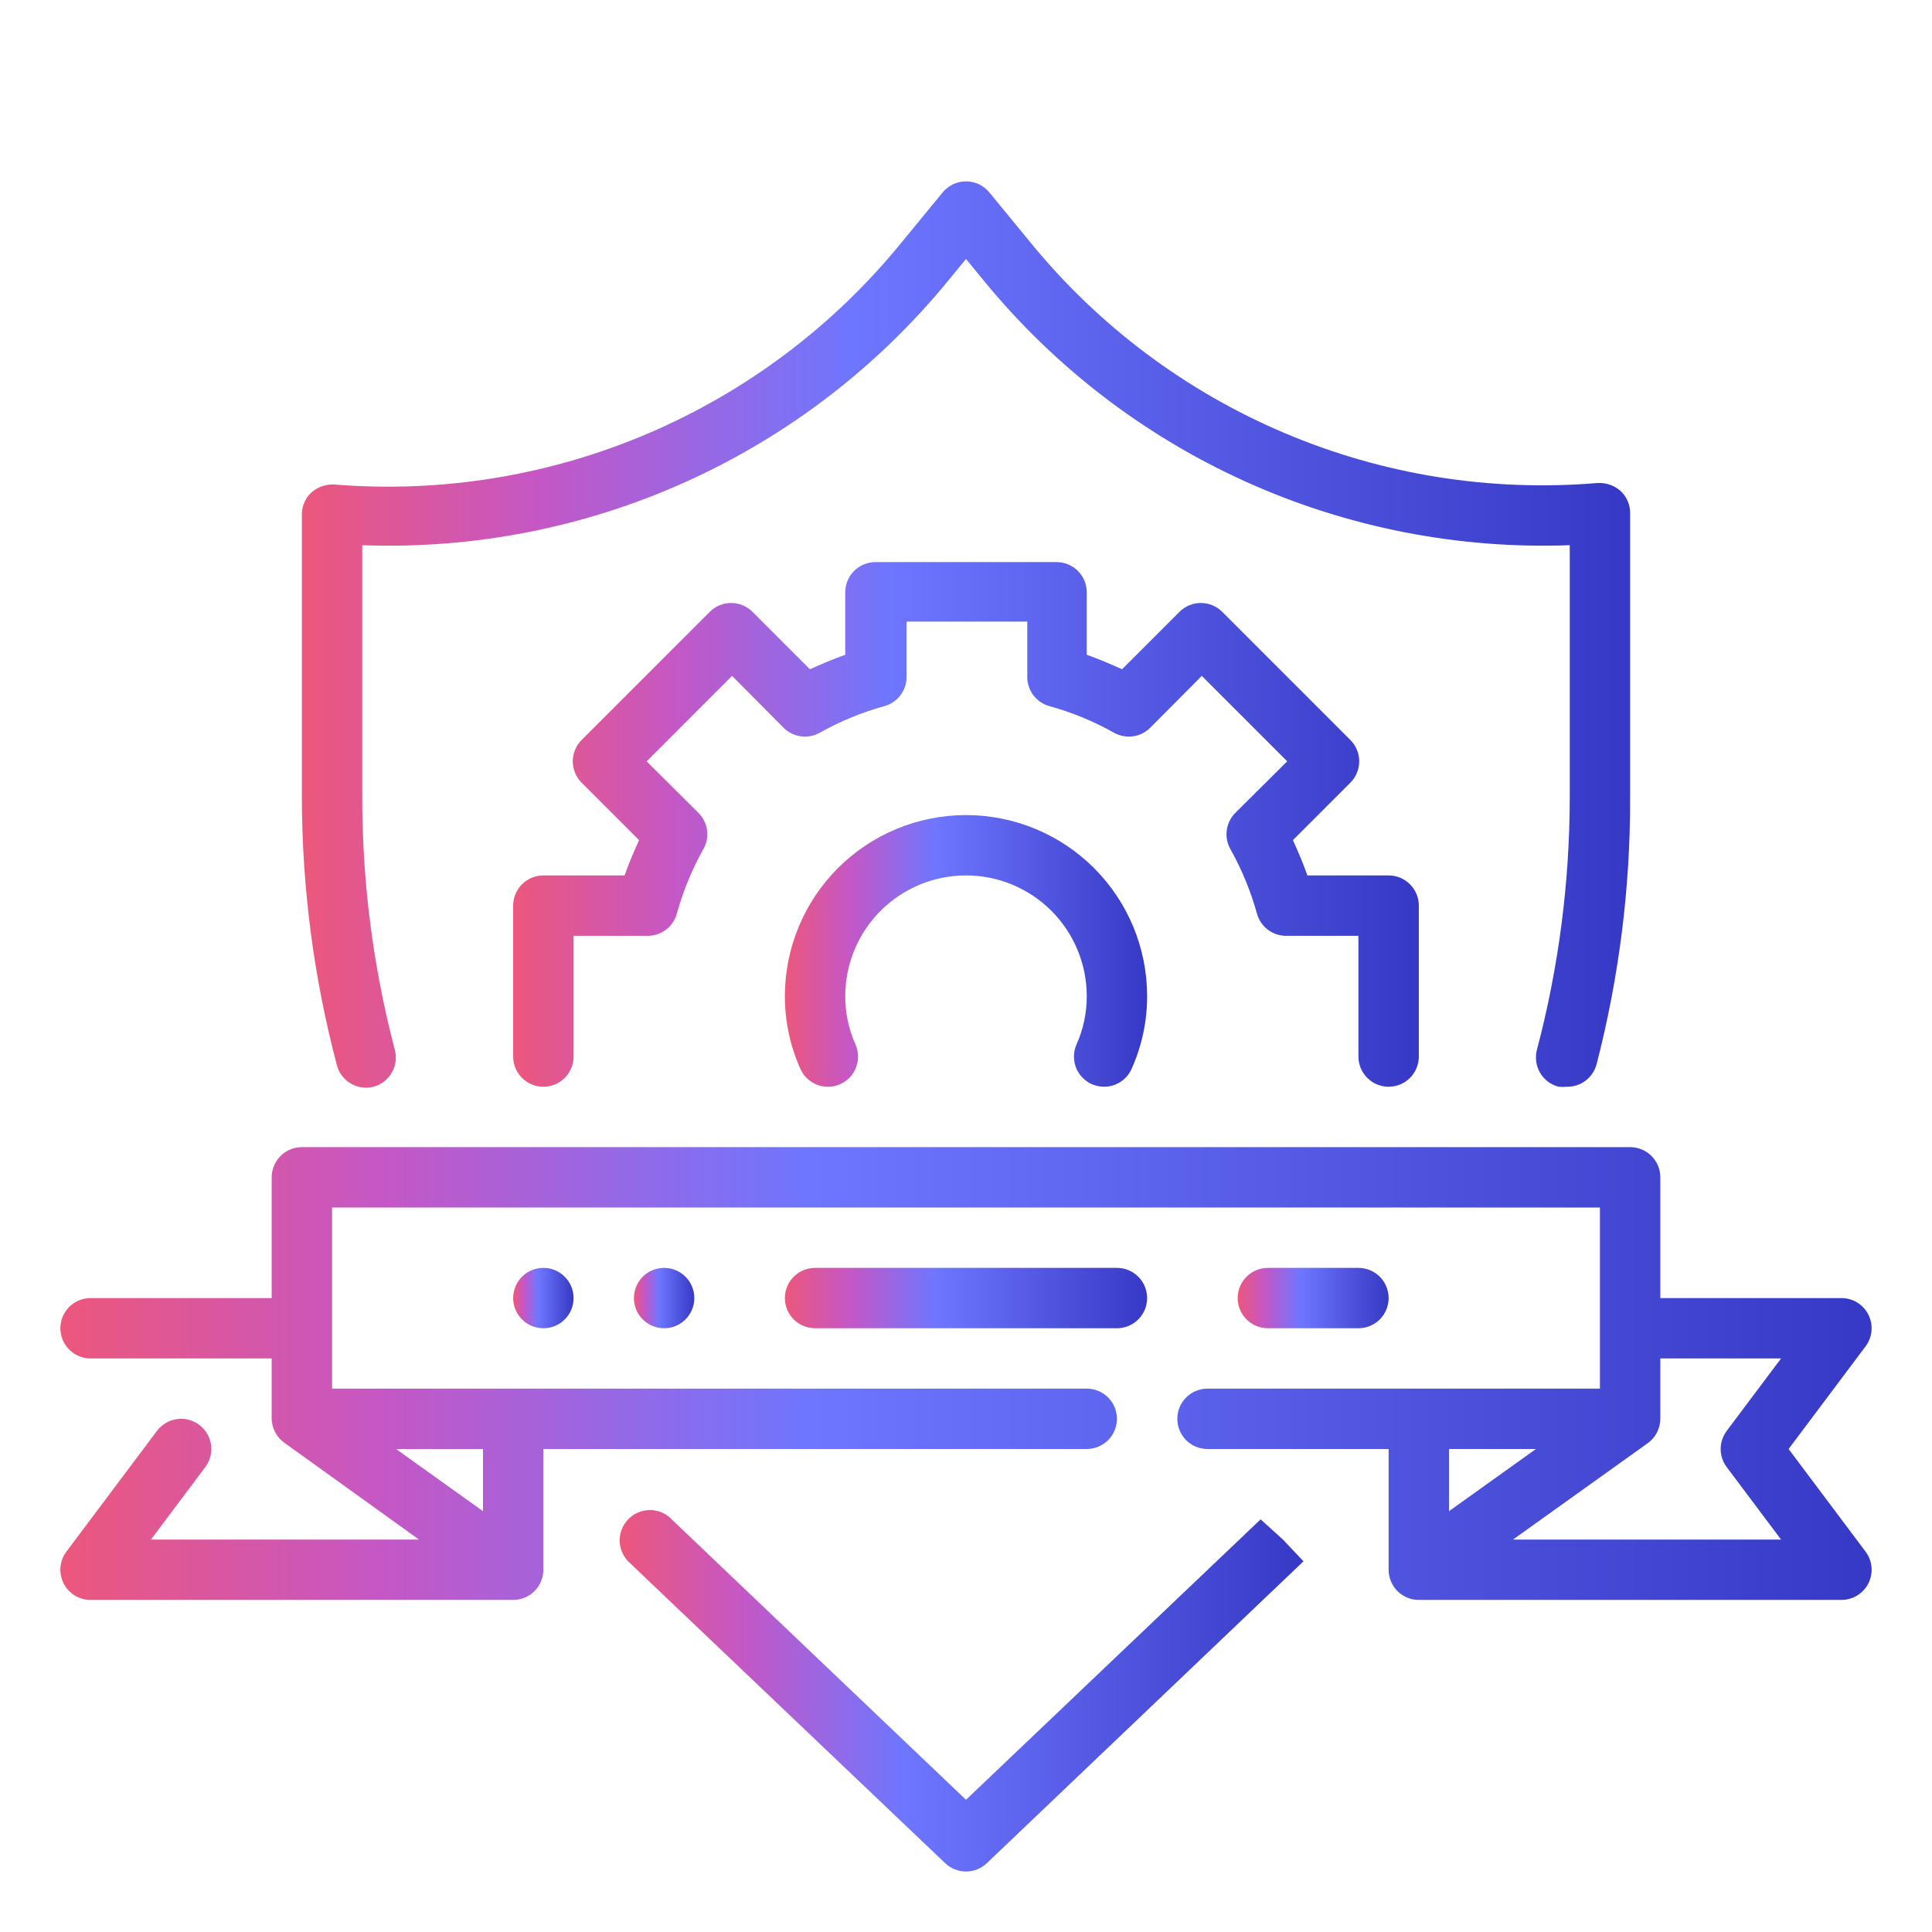 <svg width="68" height="68" viewBox="0 0 68 68" fill="none" xmlns="http://www.w3.org/2000/svg">
<path d="M39.312 44.625H28.688C28.406 44.625 28.136 44.737 27.936 44.936C27.737 45.136 27.625 45.406 27.625 45.688C27.625 45.969 27.737 46.239 27.936 46.439C28.136 46.638 28.406 46.75 28.688 46.75H39.312C39.594 46.75 39.864 46.638 40.064 46.439C40.263 46.239 40.375 45.969 40.375 45.688C40.375 45.406 40.263 45.136 40.064 44.936C39.864 44.737 39.594 44.625 39.312 44.625Z" fill="url(#paint0_linear)"/>
<path d="M47.812 46.75C48.094 46.75 48.364 46.638 48.564 46.439C48.763 46.239 48.875 45.969 48.875 45.688C48.875 45.406 48.763 45.136 48.564 44.936C48.364 44.737 48.094 44.625 47.812 44.625H44.625C44.343 44.625 44.073 44.737 43.874 44.936C43.674 45.136 43.562 45.406 43.562 45.688C43.562 45.969 43.674 46.239 43.874 46.439C44.073 46.638 44.343 46.75 44.625 46.75H47.812Z" fill="url(#paint1_linear)"/>
<path d="M23.375 46.75C23.962 46.75 24.438 46.274 24.438 45.688C24.438 45.101 23.962 44.625 23.375 44.625C22.788 44.625 22.312 45.101 22.312 45.688C22.312 46.274 22.788 46.75 23.375 46.75Z" fill="url(#paint2_linear)"/>
<path d="M19.125 46.75C19.712 46.75 20.188 46.274 20.188 45.688C20.188 45.101 19.712 44.625 19.125 44.625C18.538 44.625 18.062 45.101 18.062 45.688C18.062 46.274 18.538 46.75 19.125 46.75Z" fill="url(#paint3_linear)"/>
<path d="M62.953 51L65.662 47.388C65.781 47.23 65.853 47.042 65.871 46.845C65.888 46.649 65.851 46.451 65.763 46.275C65.675 46.098 65.539 45.95 65.371 45.846C65.203 45.742 65.01 45.688 64.812 45.688H58.438V41.438C58.438 41.156 58.326 40.886 58.126 40.686C57.927 40.487 57.657 40.375 57.375 40.375H10.625C10.343 40.375 10.073 40.487 9.874 40.686C9.674 40.886 9.562 41.156 9.562 41.438V45.688H3.188C2.906 45.688 2.635 45.799 2.436 45.999C2.237 46.198 2.125 46.468 2.125 46.75C2.125 47.032 2.237 47.302 2.436 47.501C2.635 47.701 2.906 47.812 3.188 47.812H9.562V49.938C9.566 50.105 9.609 50.27 9.689 50.417C9.768 50.565 9.882 50.692 10.019 50.788L14.748 54.188H5.312L7.225 51.638C7.309 51.526 7.37 51.399 7.404 51.264C7.439 51.129 7.447 50.988 7.427 50.85C7.407 50.712 7.36 50.579 7.289 50.459C7.218 50.339 7.124 50.234 7.013 50.15C6.901 50.066 6.774 50.005 6.639 49.971C6.504 49.936 6.363 49.928 6.225 49.948C6.087 49.968 5.954 50.015 5.834 50.086C5.714 50.157 5.609 50.251 5.525 50.362L2.337 54.612C2.219 54.77 2.147 54.958 2.129 55.155C2.112 55.351 2.149 55.549 2.237 55.725C2.325 55.902 2.461 56.05 2.629 56.154C2.797 56.258 2.99 56.312 3.188 56.312H18.062C18.344 56.312 18.614 56.201 18.814 56.001C19.013 55.802 19.125 55.532 19.125 55.25V51H38.25C38.532 51 38.802 50.888 39.001 50.689C39.201 50.489 39.312 50.219 39.312 49.938C39.312 49.656 39.201 49.386 39.001 49.186C38.802 48.987 38.532 48.875 38.25 48.875H11.688V42.5H56.312V48.875H42.5C42.218 48.875 41.948 48.987 41.749 49.186C41.549 49.386 41.438 49.656 41.438 49.938C41.438 50.219 41.549 50.489 41.749 50.689C41.948 50.888 42.218 51 42.5 51H48.875V55.25C48.875 55.532 48.987 55.802 49.186 56.001C49.386 56.201 49.656 56.312 49.938 56.312H64.812C65.01 56.312 65.203 56.258 65.371 56.154C65.539 56.05 65.675 55.902 65.763 55.725C65.851 55.549 65.888 55.351 65.871 55.155C65.853 54.958 65.781 54.77 65.662 54.612L62.953 51ZM17 53.189L13.94 51H17V53.189ZM54.06 51L51 53.189V51H54.06ZM60.775 51.638L62.688 54.188H53.252L57.991 50.798C58.129 50.7 58.241 50.571 58.318 50.422C58.396 50.272 58.437 50.106 58.438 49.938V47.812H62.688L60.775 50.362C60.637 50.546 60.562 50.77 60.562 51C60.562 51.23 60.637 51.454 60.775 51.638Z" fill="url(#paint4_linear)"/>
<path d="M38.441 38.165C38.576 38.22 38.721 38.248 38.866 38.25C39.072 38.249 39.273 38.188 39.444 38.075C39.616 37.961 39.751 37.801 39.833 37.612C40.191 36.81 40.376 35.941 40.375 35.062C40.375 33.372 39.703 31.75 38.508 30.555C37.312 29.359 35.691 28.688 34 28.688C32.309 28.688 30.688 29.359 29.492 30.555C28.297 31.75 27.625 33.372 27.625 35.062C27.624 35.941 27.809 36.81 28.167 37.612C28.279 37.87 28.488 38.072 28.749 38.176C29.01 38.279 29.301 38.275 29.559 38.165C29.687 38.109 29.804 38.029 29.901 37.929C29.999 37.828 30.075 37.709 30.127 37.579C30.178 37.448 30.203 37.309 30.201 37.169C30.198 37.029 30.168 36.891 30.111 36.763C29.871 36.228 29.748 35.648 29.75 35.062C29.75 33.935 30.198 32.854 30.995 32.057C31.792 31.26 32.873 30.812 34 30.812C35.127 30.812 36.208 31.26 37.005 32.057C37.802 32.854 38.25 33.935 38.25 35.062C38.252 35.648 38.129 36.228 37.889 36.763C37.833 36.891 37.802 37.029 37.8 37.169C37.797 37.309 37.822 37.448 37.873 37.579C37.925 37.709 38.001 37.828 38.099 37.929C38.196 38.029 38.313 38.109 38.441 38.165Z" fill="url(#paint5_linear)"/>
<path d="M13.143 38.25C13.415 38.178 13.647 38.001 13.788 37.758C13.93 37.515 13.969 37.226 13.898 36.954C13.136 34.058 12.751 31.076 12.75 28.082V19.189C16.67 19.333 20.57 18.57 24.146 16.957C27.722 15.344 30.876 12.926 33.362 9.892L34 9.116L34.638 9.892C37.124 12.926 40.278 15.344 43.854 16.957C47.43 18.57 51.33 19.333 55.25 19.189V28.082C55.246 31.065 54.861 34.036 54.102 36.922C54.062 37.059 54.05 37.202 54.067 37.344C54.083 37.485 54.128 37.622 54.198 37.746C54.269 37.87 54.363 37.978 54.476 38.065C54.589 38.151 54.719 38.214 54.857 38.25C54.949 38.26 55.041 38.26 55.133 38.25C55.374 38.258 55.611 38.183 55.804 38.038C55.997 37.893 56.135 37.687 56.196 37.453C56.987 34.392 57.383 31.243 57.375 28.082V18.062C57.376 17.915 57.346 17.769 57.288 17.634C57.229 17.498 57.143 17.377 57.035 17.276C56.812 17.083 56.522 16.984 56.227 17C52.467 17.317 48.686 16.714 45.212 15.242C41.737 13.77 38.673 11.475 36.284 8.553L34.818 6.768C34.718 6.648 34.593 6.551 34.452 6.484C34.311 6.418 34.156 6.384 34 6.384C33.844 6.384 33.689 6.418 33.548 6.484C33.407 6.551 33.282 6.648 33.182 6.768L31.716 8.553C29.329 11.48 26.267 13.783 22.793 15.264C19.319 16.744 15.537 17.359 11.773 17.053C11.478 17.037 11.188 17.136 10.965 17.329C10.759 17.519 10.637 17.783 10.625 18.062V28.082C10.631 31.245 11.042 34.394 11.847 37.453C11.878 37.592 11.937 37.722 12.019 37.837C12.101 37.953 12.206 38.051 12.327 38.125C12.448 38.199 12.582 38.248 12.722 38.27C12.863 38.291 13.006 38.285 13.143 38.25Z" fill="url(#paint6_linear)"/>
<path d="M44.37 53.476L34 63.346L23.651 53.486L23.577 53.412C23.369 53.23 23.099 53.136 22.823 53.15C22.547 53.164 22.288 53.284 22.1 53.486C22.003 53.589 21.927 53.711 21.878 53.844C21.828 53.976 21.805 54.118 21.811 54.259C21.817 54.401 21.852 54.54 21.912 54.668C21.973 54.796 22.058 54.911 22.163 55.006L33.267 65.578C33.464 65.766 33.727 65.871 34 65.871C34.273 65.871 34.535 65.766 34.733 65.578L45.878 54.953L45.156 54.188L44.37 53.476Z" fill="url(#paint7_linear)"/>
<path d="M48.875 38.25C49.157 38.25 49.427 38.138 49.626 37.939C49.826 37.739 49.938 37.469 49.938 37.188V31.875C49.938 31.593 49.826 31.323 49.626 31.124C49.427 30.924 49.157 30.812 48.875 30.812H46.017C45.868 30.387 45.688 29.973 45.507 29.569L47.526 27.551C47.625 27.452 47.704 27.334 47.758 27.205C47.812 27.075 47.84 26.936 47.84 26.796C47.84 26.656 47.812 26.517 47.758 26.388C47.704 26.258 47.625 26.141 47.526 26.042L43.021 21.537C42.922 21.437 42.804 21.358 42.675 21.304C42.545 21.25 42.407 21.223 42.266 21.223C42.126 21.223 41.987 21.25 41.858 21.304C41.728 21.358 41.611 21.437 41.512 21.537L39.493 23.556C39.089 23.375 38.675 23.194 38.25 23.046V20.846C38.25 20.564 38.138 20.294 37.939 20.095C37.739 19.896 37.469 19.784 37.188 19.784H30.812C30.531 19.784 30.261 19.896 30.061 20.095C29.862 20.294 29.75 20.564 29.75 20.846V23.046C29.325 23.194 28.911 23.375 28.507 23.556L26.488 21.537C26.389 21.437 26.272 21.358 26.142 21.304C26.013 21.25 25.874 21.223 25.734 21.223C25.593 21.223 25.455 21.25 25.325 21.304C25.196 21.358 25.078 21.437 24.979 21.537L20.474 26.042C20.375 26.141 20.296 26.258 20.242 26.388C20.188 26.517 20.16 26.656 20.16 26.796C20.16 26.936 20.188 27.075 20.242 27.205C20.296 27.334 20.375 27.452 20.474 27.551L22.493 29.569C22.312 29.973 22.132 30.387 21.983 30.812H19.125C18.843 30.812 18.573 30.924 18.374 31.124C18.174 31.323 18.062 31.593 18.062 31.875V37.188C18.062 37.469 18.174 37.739 18.374 37.939C18.573 38.138 18.843 38.25 19.125 38.25C19.407 38.25 19.677 38.138 19.876 37.939C20.076 37.739 20.188 37.469 20.188 37.188V32.938H22.759C22.997 32.946 23.232 32.875 23.424 32.734C23.617 32.593 23.757 32.392 23.821 32.162C24.04 31.369 24.354 30.606 24.756 29.888C24.871 29.686 24.917 29.452 24.886 29.222C24.855 28.992 24.75 28.778 24.586 28.613L22.759 26.796L25.766 23.789L27.582 25.617C27.747 25.781 27.961 25.886 28.191 25.917C28.422 25.947 28.656 25.902 28.858 25.787C29.575 25.385 30.338 25.071 31.131 24.852C31.361 24.788 31.563 24.648 31.703 24.455C31.844 24.262 31.916 24.028 31.907 23.789V21.877H36.157V23.789C36.148 24.028 36.22 24.262 36.361 24.455C36.501 24.648 36.703 24.788 36.932 24.852C37.725 25.071 38.489 25.385 39.206 25.787C39.408 25.902 39.642 25.947 39.872 25.917C40.103 25.886 40.316 25.781 40.481 25.617L42.298 23.789L45.305 26.796L43.477 28.613C43.314 28.778 43.208 28.992 43.178 29.222C43.147 29.452 43.193 29.686 43.307 29.888C43.709 30.606 44.023 31.369 44.242 32.162C44.307 32.392 44.447 32.593 44.639 32.734C44.832 32.875 45.066 32.946 45.305 32.938H47.812V37.188C47.812 37.469 47.924 37.739 48.124 37.939C48.323 38.138 48.593 38.25 48.875 38.25Z" fill="url(#paint8_linear)"/>
<defs>
<linearGradient id="paint0_linear" x1="27.625" y1="45.688" x2="40.375" y2="45.688" gradientUnits="userSpaceOnUse">
<stop stop-color="#EC577C"/>
<stop offset="0.177" stop-color="#C557C5"/>
<stop offset="0.415" stop-color="#6E76FF"/>
<stop offset="1" stop-color="#3639C5"/>
</linearGradient>
<linearGradient id="paint1_linear" x1="43.562" y1="45.688" x2="48.875" y2="45.688" gradientUnits="userSpaceOnUse">
<stop stop-color="#EC577C"/>
<stop offset="0.177" stop-color="#C557C5"/>
<stop offset="0.415" stop-color="#6E76FF"/>
<stop offset="1" stop-color="#3639C5"/>
</linearGradient>
<linearGradient id="paint2_linear" x1="22.312" y1="45.688" x2="24.438" y2="45.688" gradientUnits="userSpaceOnUse">
<stop stop-color="#EC577C"/>
<stop offset="0.177" stop-color="#C557C5"/>
<stop offset="0.415" stop-color="#6E76FF"/>
<stop offset="1" stop-color="#3639C5"/>
</linearGradient>
<linearGradient id="paint3_linear" x1="18.062" y1="45.688" x2="20.188" y2="45.688" gradientUnits="userSpaceOnUse">
<stop stop-color="#EC577C"/>
<stop offset="0.177" stop-color="#C557C5"/>
<stop offset="0.415" stop-color="#6E76FF"/>
<stop offset="1" stop-color="#3639C5"/>
</linearGradient>
<linearGradient id="paint4_linear" x1="2.125" y1="48.344" x2="65.875" y2="48.344" gradientUnits="userSpaceOnUse">
<stop stop-color="#EC577C"/>
<stop offset="0.177" stop-color="#C557C5"/>
<stop offset="0.415" stop-color="#6E76FF"/>
<stop offset="1" stop-color="#3639C5"/>
</linearGradient>
<linearGradient id="paint5_linear" x1="27.625" y1="33.469" x2="40.375" y2="33.469" gradientUnits="userSpaceOnUse">
<stop stop-color="#EC577C"/>
<stop offset="0.177" stop-color="#C557C5"/>
<stop offset="0.415" stop-color="#6E76FF"/>
<stop offset="1" stop-color="#3639C5"/>
</linearGradient>
<linearGradient id="paint6_linear" x1="10.625" y1="22.333" x2="57.375" y2="22.333" gradientUnits="userSpaceOnUse">
<stop stop-color="#EC577C"/>
<stop offset="0.177" stop-color="#C557C5"/>
<stop offset="0.415" stop-color="#6E76FF"/>
<stop offset="1" stop-color="#3639C5"/>
</linearGradient>
<linearGradient id="paint7_linear" x1="21.811" y1="59.51" x2="45.878" y2="59.51" gradientUnits="userSpaceOnUse">
<stop stop-color="#EC577C"/>
<stop offset="0.177" stop-color="#C557C5"/>
<stop offset="0.415" stop-color="#6E76FF"/>
<stop offset="1" stop-color="#3639C5"/>
</linearGradient>
<linearGradient id="paint8_linear" x1="18.062" y1="29.017" x2="49.938" y2="29.017" gradientUnits="userSpaceOnUse">
<stop stop-color="#EC577C"/>
<stop offset="0.177" stop-color="#C557C5"/>
<stop offset="0.415" stop-color="#6E76FF"/>
<stop offset="1" stop-color="#3639C5"/>
</linearGradient>
</defs>
</svg>
